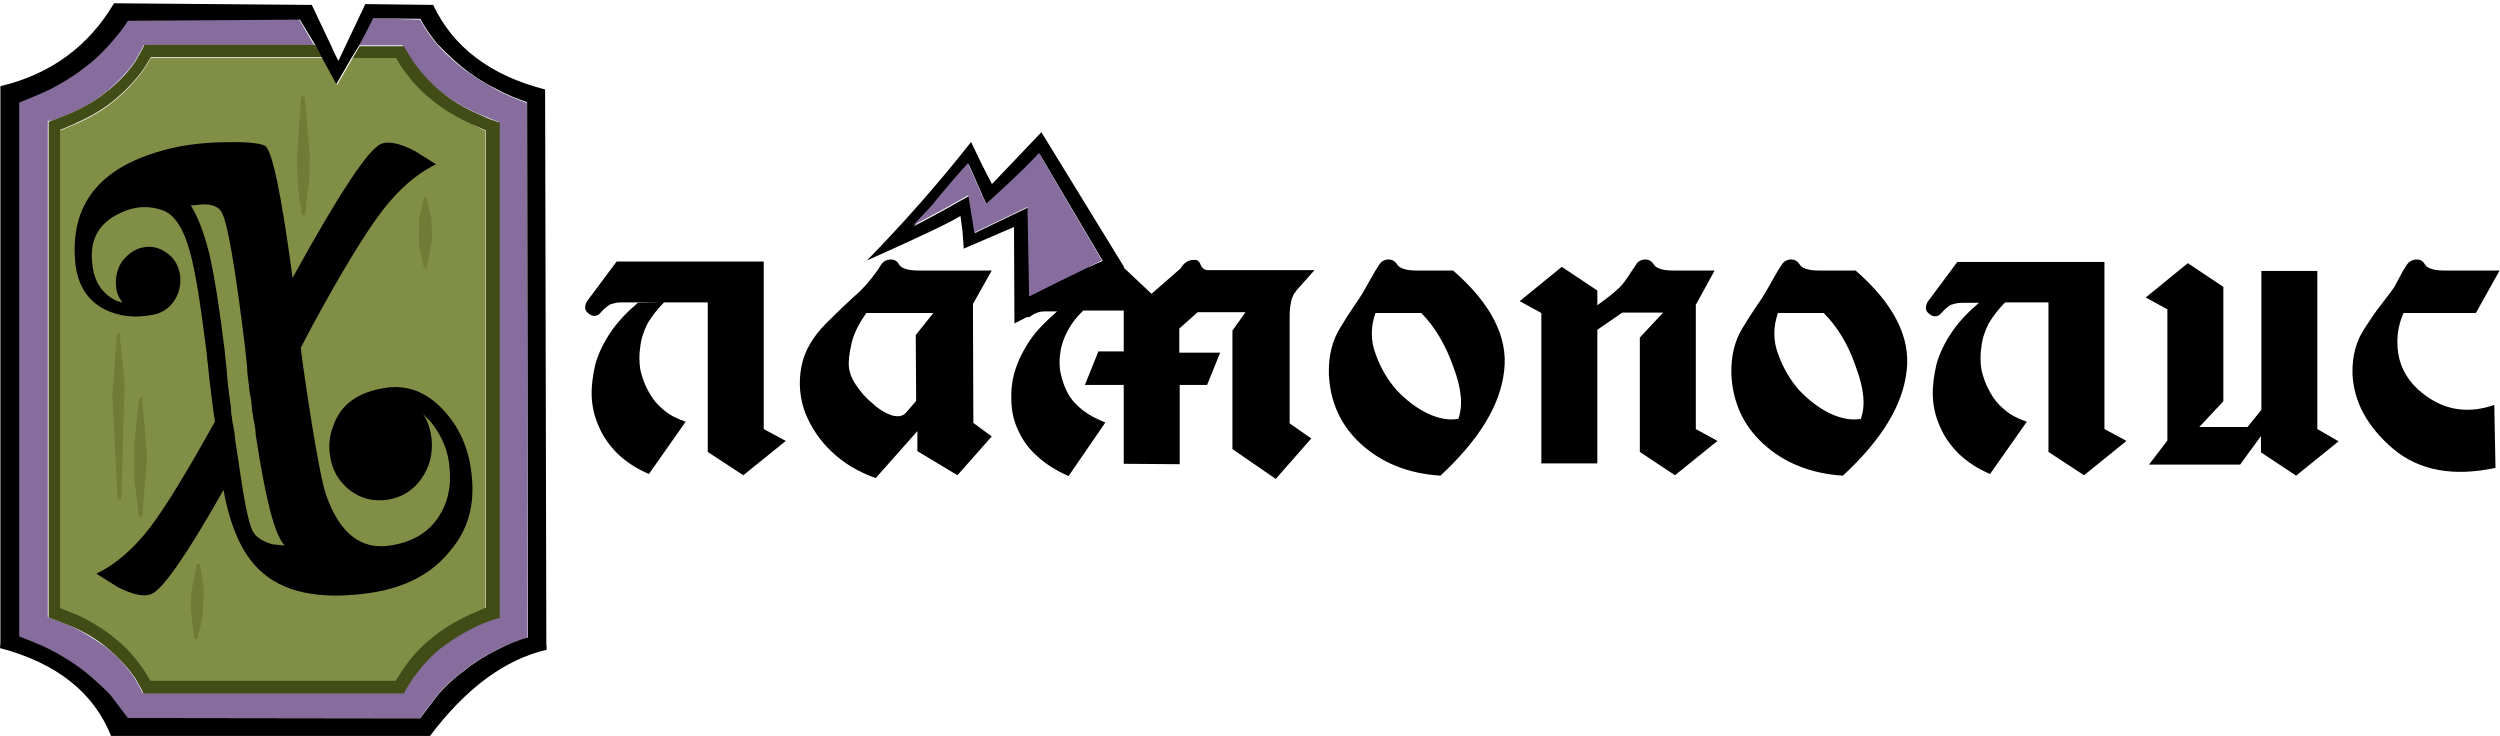 <?xml version="1.0" encoding="utf-8"?>
<!-- Generator: Adobe Illustrator 26.2.1, SVG Export Plug-In . SVG Version: 6.00 Build 0)  -->
<svg version="1.1" id="Layer_2" xmlns="http://www.w3.org/2000/svg" xmlns:xlink="http://www.w3.org/1999/xlink" x="0px" y="0px"
	 viewBox="0 0 611.8 180.1" style="enable-background:new 0 0 611.8 180.1;" xml:space="preserve">
<style type="text/css">
	.st0{fill-rule:evenodd;clip-rule:evenodd;fill:#818E46;}
	.st1{fill-rule:evenodd;clip-rule:evenodd;fill:#866D9E;}
	.st2{fill-rule:evenodd;clip-rule:evenodd;fill:#424C17;}
	.st3{fill-rule:evenodd;clip-rule:evenodd;}
	.st4{fill-rule:evenodd;clip-rule:evenodd;fill:#6F7B37;}
</style>
<path class="st0" d="M115.4,30.3c-3.7-1.7-7-3.7-9.6-5.9l0,0c-2.8-2.2-5-4.7-7-7.5v-0.1h-0.1l-1.6-2.6H86.3l-3.8,6.6l-3.6-6.6H36.9
	l-1.7,2.8c-2,2.8-4.4,5.3-7,7.5c-2.6,2.2-5.9,4.2-9.8,5.9h0l-3.8,1.6v117l3.7,1.6h0.1c3.7,1.7,7,3.7,9.6,5.9c2.8,2.2,5,4.7,7,7.6
	l1.7,2.8h60l1.8-2.8c2-2.9,4.2-5.4,7-7.6c2.6-2.2,5.9-4.2,9.6-5.9l3.7-1.6v-117L115.4,30.3z"/>
<path class="st1" d="M87.8,11.1c1.7-3,2.8-5.3,3.4-6.6l11.6,0.3c0.9,1.8,2.4,4,4.2,6.1c1.8,2.1,4,4,6.2,5.8c2.2,1.7,5,3.4,8.3,5.3
	c2.6,1.3,5.1,2.4,7.5,3.2l0.1,130.8c-2.4,0.8-4.9,1.7-7.5,3c-3.2,1.6-5.9,3.3-8.3,5.3c-2.4,1.7-4.4,3.7-6.2,5.7l-4.4,5.8l-71.5-0.1
	l-4.4-5.8c-2-2.1-4.1-4.1-6.3-5.7c-2.2-1.7-5-3.4-8.4-5.3c-2.2-1.1-4.7-2.1-7.5-3.2V25c2.5-0.9,5-2,7.5-3.2c3.3-1.6,6.1-3.4,8.4-5.3
	c2.4-1.8,4.4-3.7,6.2-5.7c1.6-1.7,3-3.7,4.5-5.8l41.9-0.4l3.8,6.5H35.1l-0.4,0.9l-1.8,3.2c-1.8,2.5-4.1,4.9-6.5,7h-0.1
	c-2.5,2.1-5.4,4-9,5.5l-4.5,1.8l-1.1,0.1V151l5.4,2.1c3.6,1.7,6.5,3.6,9.1,5.5c2.5,2.1,4.7,4.4,6.5,7v-0.1l1.8,3.2l0.4,0.9h63.7
	l0.4-0.9l2-3.2v0.1c1.8-2.6,4-4.9,6.5-7c2.5-2.1,5.5-4,9-5.5c1.7-0.8,3.2-1.5,4.4-1.7l1.1-0.3V29.8l-1.1-0.4
	c-1.2-0.4-2.6-1.1-4.4-1.8c-3.6-1.6-6.5-3.4-9-5.5c-2.5-2.1-4.6-4.4-6.5-7l-2.5-4L87.8,11.1"/>
<path class="st2" d="M77.2,11.1l1.6,2.9H36.9l-1.7,2.8c-2,2.8-4.4,5.3-7,7.5s-5.9,4.2-9.8,5.9h0.1l-3.8,1.6v117l3.7,1.5h0.1
	c3.7,1.7,7,3.7,9.6,5.9c2.8,2.2,5,4.7,7,7.6l1.7,2.8h60l1.8-2.8c2-2.9,4.2-5.4,7-7.6c2.6-2.2,5.9-4.2,9.6-5.9l3.7-1.6V31.9l-3.7-1.6
	c-3.7-1.7-7-3.7-9.6-5.9l0,0c-2.8-2.2-5-4.7-7-7.5v-0.1h-0.1l-1.6-2.6H86.3l1.7-2.9h10.8l2.5,4c1.8,2.5,4,4.9,6.5,7s5.5,4,9,5.5
	c1.7,0.8,3.2,1.5,4.4,1.8l1.1,0.4v121.2l-1.1,0.3c-1.2,0.4-2.6,0.9-4.4,1.7c-3.6,1.7-6.5,3.6-9,5.5c-2.5,2-4.6,4.4-6.5,7v-0.1
	l-2,3.2l-0.4,0.9H35.1l-0.4-0.9l-1.8-3.2v0.1c-1.8-2.6-4.1-4.9-6.5-7c-2.5-2.1-5.5-4-9.1-5.5l-5.4-2.1V29.8l1.1-0.4l4.5-1.8
	c3.6-1.6,6.5-3.4,9-5.5h0.1c2.5-2.1,4.7-4.4,6.5-7l1.8-3.2l0.4-0.9h41.9"/>
<path class="st3" d="M77.2,11.1l-3.8-6.3L31.3,5.1c-1.3,2.1-2.9,4-4.5,5.8c-1.8,2-3.8,4-6.2,5.7c-2.2,1.8-5.1,3.6-8.4,5.3
	c-2.5,1.2-5,2.2-7.5,3.2v130.6c2.8,1.1,5.3,2.1,7.5,3.2c3.4,1.8,6.2,3.6,8.4,5.3c2.2,1.7,4.2,3.6,6.3,5.7l4.4,5.8l71.5,0.1l4.4-5.8
	c1.8-2,3.8-4,6.2-5.7c2.4-2,5.1-3.7,8.3-5.3c2.6-1.3,5.1-2.4,7.5-3L129,25c-2.4-0.8-4.9-1.8-7.5-3.2c-3.4-1.7-6.2-3.6-8.3-5.3
	c-2.2-1.8-4.2-3.7-6.2-5.8c-1.7-2.1-3.2-4.2-4.1-6.1L91.3,4.5c-0.7,1.5-1.8,3.7-3.4,6.6L86.1,14l-3.8,6.6L78.7,14L77.2,11.1
	 M83.9,12.6L89.4,1L106,1.2c4.9,10.4,14.1,17.3,27.4,20.7l0.3,135.6l0.1,1.5c-10.3,2.4-19.9,9.5-28.8,21.4H27.3
	C23.1,169.6,14,162.3,0,158.6l0.1-1.3V21.1c12.4-3,21.6-9.8,27.8-20.3l48.4,0.4l4.7,9.9l0.7,1.6l1.1,2.2L83.9,12.6"/>
<path class="st4" d="M29.7,121.9c0,0.3-0.1,0.4-0.5,0.4l-0.4-0.4l-1.3-24.8l1.1-15.2l0.3-0.4c0.3,0,0.4,0.1,0.4,0.4l1.2,12
	L29.7,121.9"/>
<path class="st4" d="M48.4,156.1l-0.4,0.4l-0.5-0.4l-0.8-6.9l0.1-4.2l1.3-6.7c0.1-0.3,0.3-0.4,0.5-0.4c0.3,0.1,0.4,0.3,0.4,0.5
	l0.8,5.4l0.1,1.3l-0.3,5.7L48.4,156.1"/>
<path class="st4" d="M73.7,23.9c0-0.3,0.1-0.3,0.5-0.3c0.3,0,0.4,0.1,0.4,0.3l1.2,14.2l-0.1,5.7L75.2,48l-0.5,4.2
	c0,0.3-0.1,0.5-0.4,0.5l-0.5-0.5L73.2,48l-0.4-4.2l-0.1-5.7L73.7,23.9"/>
<path class="st4" d="M104.5,65.3c0,0.3-0.1,0.4-0.4,0.4l-0.4-0.4l-1.1-5l-0.1-1.3l0.1-5.3l1.1-5l0.4-0.4c0.3,0,0.4,0.1,0.4,0.4
	l1.1,5l0.1,5.3L104.5,65.3"/>
<path class="st4" d="M34,97.7l0.4-0.4c0.3,0,0.4,0.1,0.4,0.4L36,112l-1.2,14.2c0,0.3-0.1,0.4-0.4,0.4l-0.4-0.4l-1.1-8.6v-9.1
	L34,97.7"/>
<path class="st3" d="M115.5,117c-0.5-6.3-2.6-11.7-6.5-16.1c-4-4.6-8.6-6.6-13.8-6.1c-7.4,0.9-11.9,4.1-13.7,9.6
	c-0.8,2.1-1.1,4.4-0.8,6.6c0.4,3.7,2,6.6,4.7,8.8c2.8,2.2,5.8,3,9.4,2.5c3.4-0.5,6.2-2.2,8.3-5.1c2.1-3,2.9-6.3,2.5-10
	c-0.3-2.2-0.9-4.2-2.1-5.9l1.8,1.8c2.6,3.2,4.4,6.9,4.7,11.3c0.5,4.6-0.4,8.6-2.6,12c-2.6,4-6.6,6.3-11.9,7.1
	c-7.1,1.1-12.3-2.9-15.6-12.1c-2-5.4-5.5-30.2-5.9-33.1c-0.1-1.1-0.3-2.1-0.4-3.2c0.9-1.8,2-3.7,2.9-5.5l0,0
	c7-12.9,12.7-22.3,17.1-28.1c4.1-5.3,8.4-9,13.1-11.3l-5.1-3.2c-3.8-2-6.6-2.5-8.3-1.8C90.2,36.4,83,47.3,71.6,68
	c-2.8-21-5.1-31.8-6.9-32.4c-1.7-0.7-5-0.9-9.9-0.8c-6.1,0.1-11.6,0.9-16.6,2.5C23.5,41.8,16.9,51,18.5,65c0.7,5,3,8.6,7.1,10.7
	c3.6,1.8,7.6,2.2,12,1.3c2-0.4,3.7-1.5,4.9-3.2c1.3-1.8,1.8-4,1.6-6.2c-0.3-2.4-1.3-4.2-3-5.5c-1.7-1.3-3.7-2-5.8-1.6
	c-2.1,0.3-3.8,1.5-5.3,3.3c-1.3,1.8-1.8,4-1.6,6.2c0.1,1.6,0.7,2.9,1.6,4.1l-1.5-0.5c-3.4-1.6-5.5-4.6-5.9-9
	c-0.7-5.4,1.2-9.4,5.7-11.9c3.8-2.1,7.5-2.6,11.3-1.3c3,0.9,5.3,4.4,6.9,10.3c1.3,4.6,2.6,12.9,4.1,24.9l0,0
	c0.1,1.6,0.4,3.3,0.5,4.9c0.5,4.1,0.9,7.9,1.5,11.7C46,115,40.8,123.7,36.7,129.1c-4.1,5.3-8.4,9-13.1,11.3l5.1,3.2
	c3.8,2,6.6,2.5,8.3,1.8c2.8-1.1,8.7-9.6,17.7-25.5c1.6,8.8,4.4,15.3,8.6,19.4c5.8,5.7,14.9,7.6,27.3,5.8c8.8-1.3,15.4-4.9,19.8-10.6
	C114.5,129.6,116.1,123.8,115.5,117z M66.6,133.2c-2.2-0.7-3.7-1.6-4.5-2.8c-1.1-1.5-2.2-6.9-3.6-16.4c0-0.1,0-0.1,0-0.3
	c-0.1-0.8-0.3-1.6-0.4-2.4c0-0.3-0.1-0.5-0.1-0.8c-0.1-0.8-0.3-1.7-0.4-2.5c0-0.3-0.1-0.7-0.1-0.9c-0.1-0.7-0.1-1.5-0.3-2.1
	c-0.1-0.5-0.1-1.1-0.3-1.6c-0.1-0.7-0.1-1.3-0.3-2.1c0-0.5-0.1-1.1-0.1-1.6c-0.3-2.4-0.7-4.9-0.9-7.5c0-0.5-0.1-0.9-0.1-1.3
	c-0.1-1.7-0.4-3.3-0.5-5l0,0c-1.3-10.7-2.6-18.7-3.8-23.9c-1.2-4.7-2.6-8.7-4.5-11.7l3-0.3c2.1,0,3.6,0.5,4.4,1.7
	c1.5,2.1,3.4,13.2,5.9,33.5l0,0c0.1,1.7,0.4,3.3,0.5,5c0,0,0,0.4,0,0.5c0.1,1.6,0.4,3,0.5,4.5c0.1,0.7,0.1,1.2,0.3,1.8
	c0.1,0.8,0.3,1.6,0.3,2.4c0.1,0.8,0.1,1.5,0.3,2.1c0.1,0.7,0.1,1.2,0.3,1.8c0.1,0.8,0.3,1.5,0.3,2.1c0,0.4,0.1,0.8,0.1,1.2l0,0
	c2.4,15.6,4.6,24.4,7.1,26.9L66.6,133.2z"/>
<path d="M162.5,74c-1.6,1.6-2.9,3.3-4,5.1c-0.9,1.8-1.6,3.7-1.8,5.7c-0.3,1.8-0.3,3.8,0,5.7c0.4,1.8,1.1,3.7,2,5.3
	c0.9,1.7,2.1,3.2,3.7,4.5c1.5,1.3,3.3,2.2,5.4,2.9l-9,12.8c-3-1.3-5.5-2.9-7.6-4.9c-2-2-3.6-4.2-4.6-6.6c-1.1-2.4-1.7-4.9-1.8-7.5
	c-0.1-2.6,0.3-5.3,0.9-7.9c0.8-2.8,2.1-5.4,3.8-7.9c1.7-2.5,4-4.9,6.6-7.1 M156.2,74h-3.4c-0.8,0-1.5,0-2,0.1
	c-0.5,0.1-1.1,0.3-1.5,0.4c-0.4,0.3-0.8,0.5-1.2,0.9c-0.4,0.3-0.7,0.7-1.2,1.2c-0.4,0.5-0.9,0.7-1.5,0.7c-0.5,0-1.1-0.3-1.5-0.7
	c-0.5-0.4-0.7-0.8-0.7-1.3c0-0.4,0.1-0.9,0.4-1.5l7.3-9.8h36V105l5.4,2.9l-10.4,8.4l-8.7-5.7V74h-10.9"/>
<path d="M214.7,66.2c0.4-0.5,0.7-1.2,1.2-1.8c0.4-0.5,1.2-0.9,2.1-0.9c0.9,0,1.6,0.4,2,1.2c0.5,0.9,2.1,1.5,4.6,1.5h18.1l-4.6,8.2
	l0.1,29.1l4.5,3.3l-8.4,9.5l-9.8-5.9v-4.9L214.3,117c-4.2-1.5-7.8-3.6-10.8-6.5c-3-2.8-5.1-6.1-6.5-9.6c-1.3-3.6-1.6-7.3-0.9-11.1
	c0.7-3.8,2.8-7.4,6.1-10.7c2.8-2.8,5.1-5,7-6.7C211.2,70.7,213,68.6,214.7,66.2z M228.4,76.6h-16.4c-1.7,2.4-2.8,4.6-3.4,6.6
	c-0.5,2-0.9,4-0.9,5.8c0,1.6,0.5,3.3,1.7,5.1c1.2,1.8,2.5,3.3,4.1,4.6c1.6,1.5,3.2,2.4,4.6,2.9c1.6,0.5,2.9,0.3,3.7-0.7l2.4-2.8
	L224.1,82L228.4,76.6z"/>
<path d="M295.4,94.2h-6.7v19.4l-13.7-0.1V94.2h-9.5l3.3-8.2h6.2V76h-9.9c-1.6,1.5-2.9,3.2-3.8,4.9c-0.9,1.7-1.6,3.6-1.8,5.3
	c-0.3,1.8-0.3,3.6,0.1,5.3c0.4,1.7,0.9,3.3,1.8,4.9c0.9,1.6,2.2,2.9,3.7,4.1c1.6,1.2,3.4,2.1,5.4,2.9l-9,13.1
	c-3-1.3-5.5-2.9-7.5-4.7c-2.1-1.8-3.7-4-4.7-6.2c-1.1-2.2-1.7-4.6-1.8-7.3c-0.1-2.5,0.1-5.1,0.9-7.6c0.8-2.5,2-5,3.7-7.5
	c1.7-2.5,4-4.7,6.6-7h-2.1c-0.8,0-1.5,0-2,0.1c-0.5,0.1-1.1,0.3-1.5,0.5c-0.4,0.3-0.8,0.5-1.2,0.8c-0.4,0.4-1.6-1.5-2-1.1
	c-0.4,0.5-0.3-0.5-0.7-0.5c-0.5,0,1.2,1.1,0.7,0.5c-0.5-0.4-0.7-0.1-0.7-0.5s-0.5-1.3-0.1-1.7l5.9-9l19.9,0.1l6.9,6.5l7.1-6.2
	c0.9-1.5,2-2.1,3.2-2.1c0.4,0,0.7,0,0.9,0.1s0.5,0.4,0.7,0.8c0.4,1.1,1.1,1.6,1.8,1.6h26.2l-4.2,4.7c-0.3,0.3-0.4,0.7-0.7,0.9
	c-0.3,0.4-0.4,0.9-0.7,1.5c-0.1,0.5-0.3,1.3-0.4,2.1c-0.1,0.9-0.1,1.8-0.1,3v25.3l5.3,3.7l-8.7,9.9l-10.6-7.3v-29l3.2-4.5h-11.7
	l-4.5,4v5.9h10L295.4,94.2z"/>
<path d="M336.6,66.2c0.4-0.5,0.7-1.2,1.2-1.8c0.4-0.5,1.1-0.9,2-0.9s1.6,0.4,2.1,1.2c0.5,0.9,2.1,1.5,4.6,1.5h9.1
	c9.2,8,13.5,16.2,12.5,24.5c-0.9,8.4-6.1,16.9-15.6,25.7c-8-0.5-14.5-3.2-19.5-7.8c-5-4.6-7.5-10.3-7.8-17.1
	c-0.1-4.4,0.8-8.2,2.9-11.5c1.1-1.8,2.1-3.4,3-4.7c0.9-1.3,1.8-2.6,2.6-4L336.6,66.2L336.6,66.2z M347.8,76.6h-11.2
	c-1.2,3.4-1.2,6.9,0.1,10.2c1.2,3.3,2.9,6.2,5.1,8.7c2.4,2.5,4.9,4.4,7.6,5.7c2.8,1.3,5.3,1.7,7.4,1.3l-0.1,0.5l0.1-0.3
	c1.3-3.3,0.9-7.6-1.2-13.1C353.7,84.3,351.1,79.9,347.8,76.6z"/>
<path d="M399.4,66.2c0.4-0.5,0.8-1.2,1.2-1.8c0.4-0.5,1.1-0.9,2-0.9s1.6,0.4,2.1,1.2c0.5,0.9,2.1,1.5,4.6,1.5h10.3l-4.6,8.4V105
	l5.3,2.9l-10.4,8.4l-8.6-5.7v-28l5.7-6.1H397l-6.1,4.2v32.7h-13.7V76.6l-5.3-2.9l10.3-8.4l8.7,5.8v3.6c2-1.5,3.6-2.6,4.7-3.7
	C396.9,70,398,68.4,399.4,66.2z"/>
<path d="M435.1,66.2c0.4-0.5,0.7-1.2,1.2-1.8c0.4-0.5,1.1-0.9,2-0.9s1.6,0.4,2.1,1.2c0.5,0.9,2.1,1.5,4.6,1.5h9.1
	c9.2,8,13.5,16.2,12.5,24.5c-0.9,8.4-6.1,16.9-15.6,25.7c-8-0.5-14.5-3.2-19.5-7.8c-5-4.6-7.5-10.3-7.8-17.1
	c-0.1-4.4,0.8-8.2,2.9-11.5c1.1-1.8,2.1-3.4,3-4.7c0.9-1.3,1.8-2.6,2.6-4L435.1,66.2L435.1,66.2z M446.3,76.6h-11.2
	c-1.2,3.4-1.2,6.9,0.1,10.2c1.2,3.3,2.9,6.2,5.1,8.7c2.4,2.5,4.9,4.4,7.6,5.7c2.8,1.3,5.3,1.7,7.4,1.3l-0.1,0.5l0.1-0.3
	c1.3-3.3,0.9-7.6-1.2-13.1C452.3,84.3,449.6,79.9,446.3,76.6z"/>
<path d="M501.6,74h-10.9c-1.6,1.6-2.9,3.3-4,5.1c-0.9,1.8-1.6,3.7-1.8,5.7c-0.3,1.8-0.3,3.8,0,5.7c0.4,1.8,1.1,3.7,2,5.3
	c0.9,1.7,2.1,3.2,3.7,4.5c1.5,1.3,3.3,2.2,5.4,2.9l-9,12.8c-3-1.3-5.5-2.9-7.6-4.9c-2-2-3.6-4.2-4.6-6.6c-1.1-2.4-1.7-4.9-1.8-7.5
	s0.3-5.3,0.9-7.9c0.8-2.8,2.1-5.4,3.8-7.9c1.7-2.5,4-4.9,6.6-7.1h-3.4c-0.8,0-1.5,0-2,0.1s-1.1,0.3-1.5,0.4
	c-0.4,0.3-0.8,0.5-1.2,0.9c-0.4,0.3-0.7,0.7-1.2,1.2c-0.4,0.5-0.9,0.7-1.5,0.7c-0.5,0-1.1-0.3-1.5-0.7c-0.5-0.4-0.7-0.8-0.7-1.3
	c0-0.4,0.1-0.9,0.4-1.5l7.3-9.8h36V105l5.4,2.9l-10.4,8.4l-8.7-5.7V74H501.6z"/>
<path d="M572.3,108l-10.4,8.4l-8.6-5.7v-4l-5.1,7h-22.3l4.5-5.9V75.7l-5.3-2.9l10.3-8.4l8.7,5.8v28l-5.9,6.3H550l3.4-4.2v-34h13.7
	V105L572.3,108z"/>
<path d="M588.1,66.2c0.4-0.5,0.7-1.2,1.2-1.8c0.5-0.5,1.2-0.9,2.1-0.9c0.9,0,1.6,0.4,2,1.2c0.5,0.9,2.1,1.5,4.6,1.5h13.7l-5.8,10.4
	h-17.7c-1.1,2.5-1.6,5-1.5,7.6c0.1,5.5,2.8,9.9,7.6,13.1c4.9,3.3,10.3,3.8,16.1,1.8l0.3,15.4c-10.3,2.2-18.7,0.7-25.1-4.7
	c-6.3-5.4-9.6-11.5-9.9-18.3c-0.1-4.4,0.9-8.2,3.2-11.5c1.3-2,2.5-3.8,3.7-5.3s2.2-2.9,3.3-4.4L588.1,66.2z"/>
<g transform="matrix(1.0, 0.0, 0.0, 1.0, 62.65, 41.15)">
	<path class="st3" d="M203.6,24.3c1.5-0.7,2.6-1.2,3.6-1.6L191.8-3.4c-1.7,2-6.1,6.1-12.9,12.4l-1.1-2.2c-0.3,0.3-0.3,0.1,0-0.1
		L174.4-1c-3,3.3-5.9,6.7-8.8,10.3l-4.6,4.9c6.5-3.4,10.9-5.9,13.5-7.4l1.5,9.1l0.9-0.5l12.1-5.8l0.4,21.8
		C194.2,28.9,199,26.6,203.6,24.3 M212.5,24.3L185.6,38l-0.1-23.6l-12.3,5.3l-0.3-4.2l-0.5-3.8c-2.9,1.8-10.6,5.4-22.9,10.9
		c8.8-9,17.3-18.6,25.5-29c1.2,2.6,2.9,6.1,5.1,10.3l12.1-12.7L212.5,24.3 M177.9,9.3l0.3,0.4L178,9.8L177.9,9.3L177.9,9.3
		L177.9,9.3"/>
	<path class="st1" d="M203.6,24.3c-4.6,2.2-9.4,4.6-14.4,7.1l-0.4-21.9l-12.1,5.8l-0.9,0.5l-1.5-9.2c-2.5,1.5-7,4-13.5,7.4l4.6-4.9
		c2.9-3.6,5.8-7,8.8-10.3l3.4,7.6c-0.3,0.3-0.3,0.4,0,0.1l1.1,2.2c6.9-6.2,11.1-10.4,12.9-12.4L207,22.6
		C206.2,23,205,23.5,203.6,24.3 M177.9,9.3L177.9,9.3L177.9,9.3l0.1,0.5l0.1-0.1L177.9,9.3"/>
</g>
</svg>
